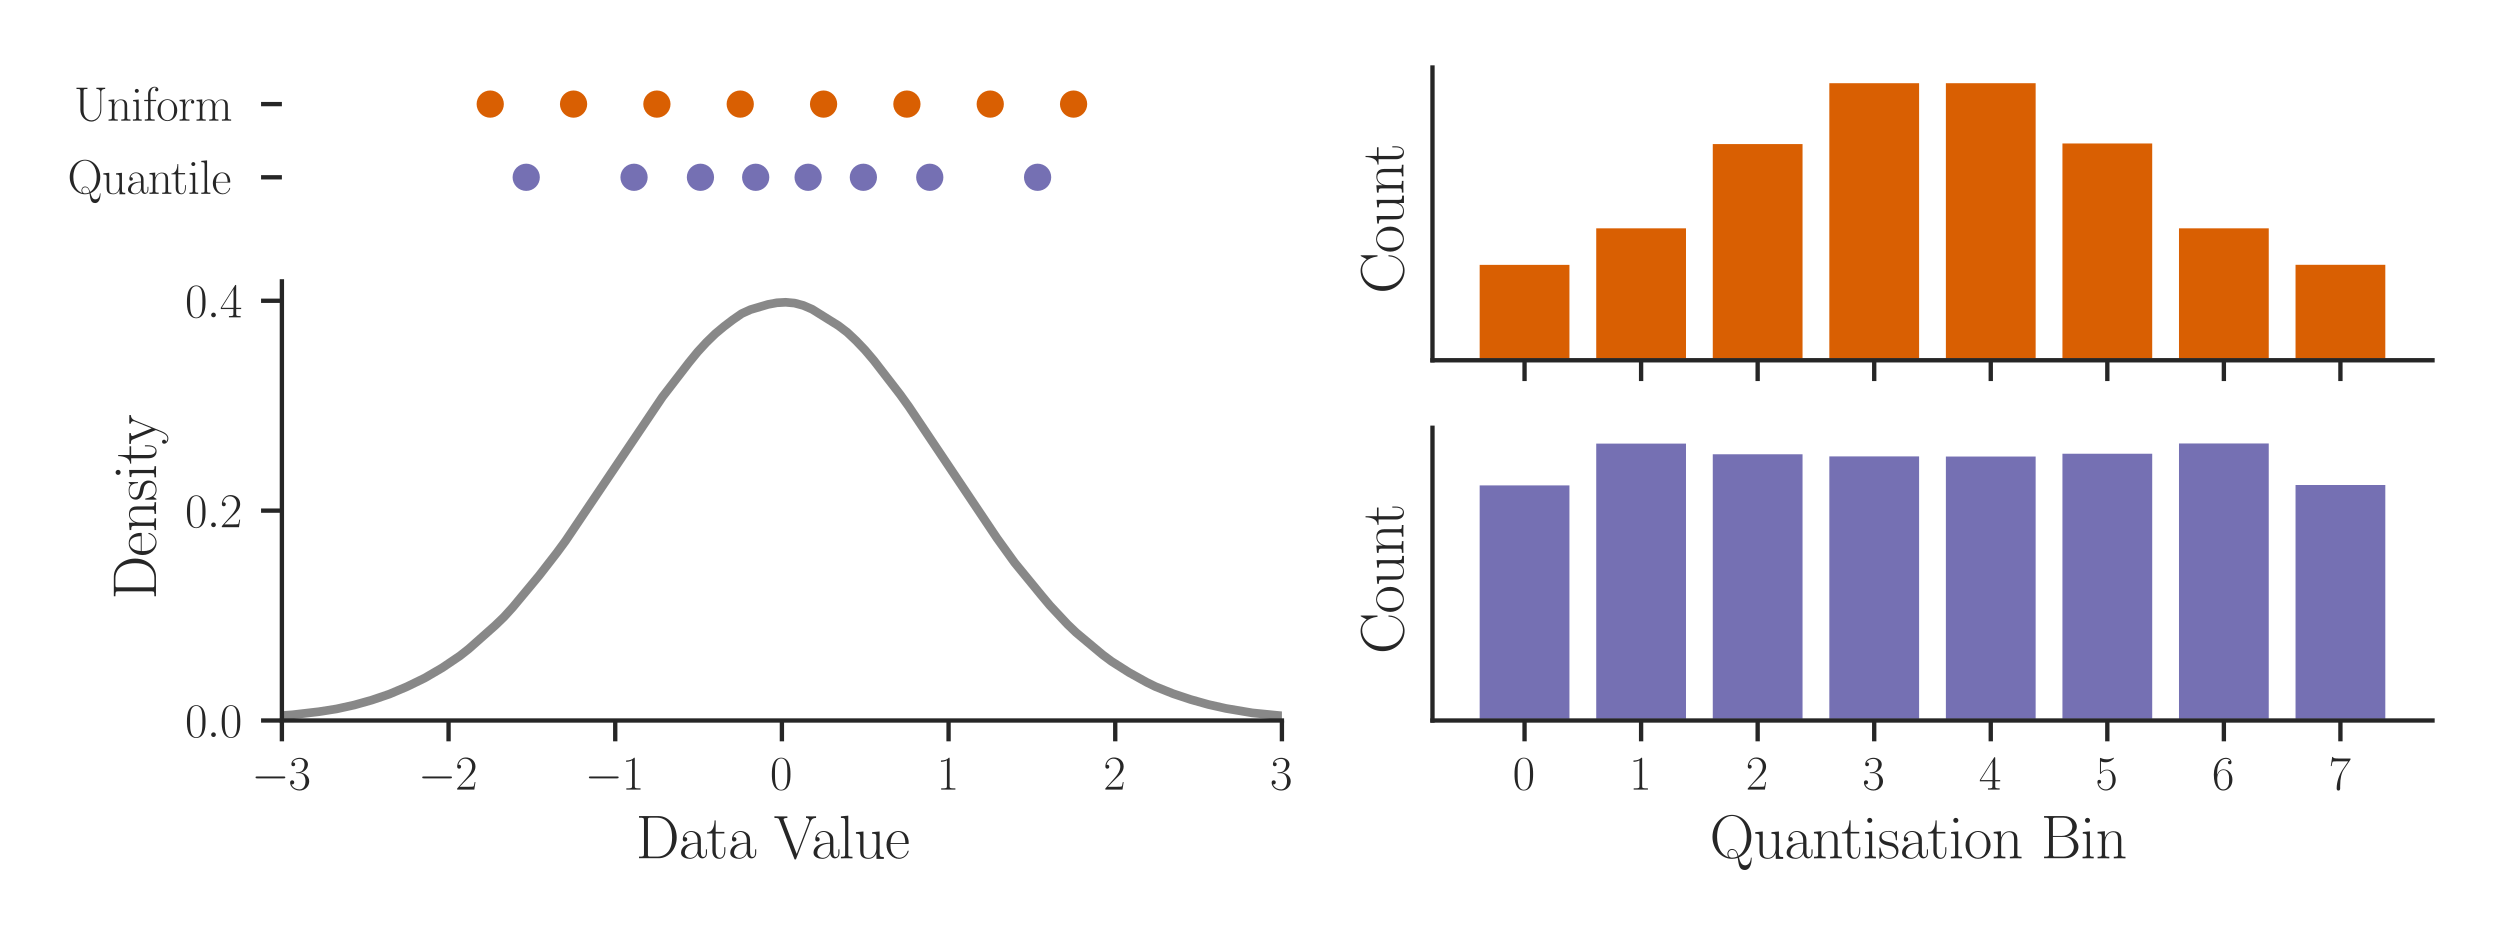 <?xml version="1.0" encoding="utf-8" standalone="no"?>
<!DOCTYPE svg PUBLIC "-//W3C//DTD SVG 1.1//EN"
  "http://www.w3.org/Graphics/SVG/1.1/DTD/svg11.dtd">
<svg xmlns:xlink="http://www.w3.org/1999/xlink" width="576pt" height="216pt" viewBox="0 0 576 216" xmlns="http://www.w3.org/2000/svg" version="1.1">
 <defs>
  <style type="text/css">*{stroke-linejoin: round; stroke-linecap: butt}</style>
 </defs>
 <g id="figure_1">
  <g id="patch_1">
   <path d="M 0 216 
L 576 216 
L 576 0 
L 0 0 
z
" style="fill: #ffffff"/>
  </g>
  <g id="axes_1">
   <g id="patch_2">
    <path d="M 64.948 49.278 
L 295.353 49.278 
L 295.353 15.552 
L 64.948 15.552 
z
" style="fill: #ffffff"/>
   </g>
   <g id="matplotlib.axis_1">
    <g id="ytick_1">
     <g id="line2d_1">
      <defs>
       <path id="m078bf299d9" d="M 0 0 
L -4.8 0 
" style="stroke: #262626"/>
      </defs>
      <g>
       <use xlink:href="#m078bf299d9" x="64.948" y="40.847" style="fill: #262626; stroke: #262626"/>
      </g>
     </g>
     <g id="text_1">
      <!-- Quantile -->
      <g style="fill: #262626" transform="translate(15.552 44.652) scale(0.11 -0.11)">
       <defs>
        <path id="CMR17-51" d="M 3027 83 
C 3789 408 4307 1236 4307 2193 
C 4307 3499 3366 4480 2304 4480 
C 1216 4480 294 3488 294 2199 
C 294 928 1216 -64 2304 -64 
C 2451 -64 2656 -45 2899 38 
C 3008 -747 3078 -1216 3629 -1216 
C 4307 -1216 4339 -213 4339 -33 
C 4339 32 4339 76 4294 76 
C 4262 76 4256 31 4256 18 
C 4211 -603 3866 -732 3661 -732 
C 3283 -732 3149 -394 3027 83 
z
M 1958 100 
C 1293 310 768 1017 768 2199 
C 768 3711 1606 4365 2298 4365 
C 3014 4365 3834 3686 3834 2198 
C 3834 1124 3405 527 2976 254 
C 2880 579 2726 960 2310 960 
C 2003 960 1830 692 1830 450 
C 1830 304 1888 183 1958 100 
z
M 2874 192 
C 2618 57 2413 57 2304 57 
C 2016 57 1933 315 1933 454 
C 1933 650 2067 858 2310 858 
C 2720 858 2822 493 2874 192 
z
" transform="scale(0.016)"/>
        <path id="CMR17-75" d="M 1882 2693 
L 1882 2528 
C 2259 2528 2317 2489 2317 2186 
L 2317 1032 
C 2317 500 2029 38 1555 38 
C 1030 38 986 348 986 678 
L 986 2763 
L 211 2693 
L 211 2528 
C 467 2528 640 2528 646 2274 
L 646 1058 
C 646 633 646 361 813 183 
C 896 101 1056 -64 1517 -64 
C 2061 -64 2272 377 2323 506 
L 2330 506 
L 2330 -63 
L 3091 -63 
L 3091 128 
C 2714 128 2656 166 2656 473 
L 2656 2763 
L 1882 2693 
z
" transform="scale(0.016)"/>
        <path id="CMR17-61" d="M 2304 1653 
C 2304 2072 2304 2294 2035 2543 
C 1798 2752 1523 2816 1306 2816 
C 800 2816 435 2407 435 1971 
C 435 1728 627 1728 666 1728 
C 749 1728 896 1778 896 1954 
C 896 2112 774 2181 666 2181 
C 640 2181 608 2174 589 2168 
C 723 2592 1069 2714 1293 2714 
C 1613 2714 1965 2429 1965 1885 
L 1965 1600 
C 1587 1600 1133 1549 774 1357 
C 371 1133 256 813 256 570 
C 256 77 832 -64 1171 -64 
C 1523 -64 1850 139 1990 511 
C 2003 233 2182 -18 2464 -18 
C 2598 -18 2938 70 2938 567 
L 2938 920 
L 2822 920 
L 2822 562 
C 2822 178 2650 128 2566 128 
C 2304 128 2304 458 2304 738 
L 2304 1653 
z
M 1965 870 
C 1965 317 1568 38 1216 38 
C 896 38 646 275 646 570 
C 646 761 730 1100 1101 1305 
C 1408 1478 1760 1504 1965 1504 
L 1965 870 
z
" transform="scale(0.016)"/>
        <path id="CMR17-6e" d="M 2656 1933 
C 2656 2259 2592 2790 1837 2790 
C 1331 2790 1069 2400 973 2144 
L 966 2144 
L 966 2790 
L 211 2720 
L 211 2554 
C 589 2554 646 2515 646 2208 
L 646 428 
C 646 184 621 153 211 153 
L 211 -13 
C 365 0 646 0 813 0 
C 979 0 1267 0 1421 -13 
L 1421 153 
C 1011 153 986 178 986 428 
L 986 1658 
C 986 2247 1344 2688 1792 2688 
C 2266 2688 2317 2266 2317 1958 
L 2317 428 
C 2317 184 2291 153 1882 153 
L 1882 -13 
C 2035 0 2317 0 2483 0 
C 2650 0 2938 0 3091 -13 
L 3091 153 
C 2682 153 2656 178 2656 428 
L 2656 1933 
z
" transform="scale(0.016)"/>
        <path id="CMR17-74" d="M 966 2560 
L 1862 2560 
L 1862 2725 
L 966 2725 
L 966 3904 
L 851 3904 
C 838 3245 614 2668 70 2668 
L 70 2560 
L 627 2560 
L 627 771 
C 627 650 627 -64 1370 -64 
C 1747 -64 1965 306 1965 777 
L 1965 1140 
L 1850 1140 
L 1850 783 
C 1850 344 1677 51 1408 51 
C 1222 51 966 178 966 758 
L 966 2560 
z
" transform="scale(0.016)"/>
        <path id="CMR17-69" d="M 992 3909 
C 992 4049 877 4170 730 4170 
C 589 4170 467 4056 467 3909 
C 467 3769 582 3648 730 3648 
C 870 3648 992 3763 992 3909 
z
M 243 2706 
L 243 2541 
C 602 2541 653 2502 653 2197 
L 653 427 
C 653 184 627 153 218 153 
L 218 -13 
C 371 0 646 0 806 0 
C 960 0 1222 0 1370 -13 
L 1370 153 
C 992 153 979 191 979 420 
L 979 2776 
L 243 2706 
z
" transform="scale(0.016)"/>
        <path id="CMR17-6c" d="M 979 4396 
L 218 4326 
L 218 4160 
C 595 4160 653 4122 653 3817 
L 653 426 
C 653 184 627 153 218 153 
L 218 -13 
C 371 0 653 0 813 0 
C 979 0 1261 0 1414 -13 
L 1414 153 
C 1005 153 979 178 979 426 
L 979 4396 
z
" transform="scale(0.016)"/>
        <path id="CMR17-65" d="M 2438 1472 
C 2464 1498 2464 1511 2464 1576 
C 2464 2238 2118 2816 1389 2816 
C 710 2816 173 2169 173 1383 
C 173 551 781 -64 1459 -64 
C 2176 -64 2458 607 2458 740 
C 2458 784 2419 784 2406 784 
C 2362 784 2355 771 2330 696 
C 2189 265 1837 51 1504 51 
C 1229 51 954 203 781 480 
C 582 803 582 1176 582 1472 
L 2438 1472 
z
M 589 1568 
C 634 2505 1126 2714 1382 2714 
C 1818 2714 2112 2297 2118 1568 
L 589 1568 
z
" transform="scale(0.016)"/>
       </defs>
       <use xlink:href="#CMR17-51" transform="scale(0.996)"/>
       <use xlink:href="#CMR17-75" transform="translate(71.715 0) scale(0.996)"/>
       <use xlink:href="#CMR17-61" transform="translate(122.61 0) scale(0.996)"/>
       <use xlink:href="#CMR17-6e" transform="translate(168.301 0) scale(0.996)"/>
       <use xlink:href="#CMR17-74" transform="translate(216.594 0) scale(0.996)"/>
       <use xlink:href="#CMR17-69" transform="translate(251.874 0) scale(0.996)"/>
       <use xlink:href="#CMR17-6c" transform="translate(276.745 0) scale(0.996)"/>
       <use xlink:href="#CMR17-65" transform="translate(301.616 0) scale(0.996)"/>
      </g>
     </g>
    </g>
    <g id="ytick_2">
     <g id="line2d_2">
      <g>
       <use xlink:href="#m078bf299d9" x="64.948" y="23.984" style="fill: #262626; stroke: #262626"/>
      </g>
     </g>
     <g id="text_2">
      <!-- Uniform -->
      <g style="fill: #262626" transform="translate(17.044 27.789) scale(0.11 -0.11)">
       <defs>
        <path id="CMR17-55" d="M 3456 1433 
C 3456 579 2899 38 2291 38 
C 1965 38 1670 210 1491 477 
C 1286 783 1261 1178 1261 1401 
L 1261 3874 
C 1261 4160 1331 4160 1773 4160 
L 1773 4320 
C 1587 4320 1248 4320 1050 4320 
C 851 4320 512 4320 326 4320 
L 326 4160 
C 768 4160 838 4160 838 3874 
L 838 1433 
C 838 516 1536 -128 2278 -128 
C 3110 -128 3590 719 3590 1344 
L 3590 3766 
C 3590 4122 3917 4160 4102 4160 
L 4102 4326 
C 3955 4320 3686 4320 3526 4320 
C 3366 4320 3091 4320 2944 4326 
L 2944 4160 
C 3456 4160 3456 3861 3456 3702 
L 3456 1433 
z
" transform="scale(0.016)"/>
        <path id="CMR17-66" d="M 979 2560 
L 1709 2560 
L 1709 2725 
L 966 2725 
L 966 3494 
C 966 4022 1235 4352 1510 4352 
C 1594 4352 1690 4327 1754 4282 
C 1702 4269 1568 4225 1568 4067 
C 1568 3901 1696 3850 1786 3850 
C 1875 3850 2003 3901 2003 4067 
C 2003 4308 1773 4454 1517 4454 
C 1152 4454 653 4156 653 3481 
L 653 2725 
L 141 2725 
L 141 2560 
L 653 2560 
L 653 427 
C 653 184 627 153 218 153 
L 218 -13 
C 371 0 666 0 832 0 
C 1018 0 1344 0 1517 -13 
L 1517 153 
C 1056 153 979 153 979 439 
L 979 2560 
z
" transform="scale(0.016)"/>
        <path id="CMR17-6f" d="M 2758 1356 
C 2758 2176 2163 2816 1466 2816 
C 768 2816 173 2176 173 1356 
C 173 551 768 -64 1466 -64 
C 2163 -64 2758 551 2758 1356 
z
M 1466 51 
C 1165 51 909 230 762 480 
C 602 767 582 1126 582 1408 
C 582 1677 595 2010 762 2298 
C 890 2509 1139 2714 1466 2714 
C 1754 2714 1997 2554 2150 2330 
C 2349 2029 2349 1607 2349 1408 
C 2349 1158 2336 775 2163 467 
C 1984 173 1709 51 1466 51 
z
" transform="scale(0.016)"/>
        <path id="CMR17-72" d="M 960 1497 
C 960 2112 1222 2688 1702 2688 
C 1747 2688 1792 2682 1837 2662 
C 1837 2662 1696 2617 1696 2452 
C 1696 2298 1818 2234 1914 2234 
C 1990 2234 2131 2279 2131 2458 
C 2131 2663 1926 2790 1709 2790 
C 1222 2790 1011 2317 947 2093 
L 941 2093 
L 941 2790 
L 198 2720 
L 198 2554 
C 576 2554 634 2515 634 2208 
L 634 428 
C 634 184 608 153 198 153 
L 198 -13 
C 352 0 646 0 813 0 
C 998 0 1325 0 1498 -13 
L 1498 153 
C 1037 153 960 153 960 440 
L 960 1497 
z
" transform="scale(0.016)"/>
        <path id="CMR17-6d" d="M 4326 1933 
C 4326 2252 4269 2790 3507 2790 
C 3072 2790 2771 2496 2656 2151 
L 2650 2151 
C 2573 2676 2195 2790 1837 2790 
C 1331 2790 1069 2400 973 2144 
L 966 2144 
L 966 2790 
L 211 2720 
L 211 2554 
C 589 2554 646 2515 646 2208 
L 646 428 
C 646 184 621 153 211 153 
L 211 -13 
C 365 0 646 0 813 0 
C 979 0 1267 0 1421 -13 
L 1421 153 
C 1011 153 986 178 986 428 
L 986 1658 
C 986 2247 1344 2688 1792 2688 
C 2266 2688 2317 2266 2317 1958 
L 2317 428 
C 2317 184 2291 153 1882 153 
L 1882 -13 
C 2035 0 2317 0 2483 0 
C 2650 0 2938 0 3091 -13 
L 3091 153 
C 2682 153 2656 178 2656 428 
L 2656 1658 
C 2656 2247 3014 2688 3462 2688 
C 3936 2688 3987 2266 3987 1958 
L 3987 428 
C 3987 184 3962 153 3552 153 
L 3552 -13 
C 3706 0 3987 0 4154 0 
C 4320 0 4608 0 4762 -13 
L 4762 153 
C 4352 153 4326 178 4326 428 
L 4326 1933 
z
" transform="scale(0.016)"/>
       </defs>
       <use xlink:href="#CMR17-55" transform="scale(0.996)"/>
       <use xlink:href="#CMR17-6e" transform="translate(69.072 0) scale(0.996)"/>
       <use xlink:href="#CMR17-69" transform="translate(119.968 0) scale(0.996)"/>
       <use xlink:href="#CMR17-66" transform="translate(144.839 0) scale(0.996)"/>
       <use xlink:href="#CMR17-6f" transform="translate(172.312 0) scale(0.996)"/>
       <use xlink:href="#CMR17-72" transform="translate(218.003 0) scale(0.996)"/>
       <use xlink:href="#CMR17-6d" transform="translate(253.284 0) scale(0.996)"/>
      </g>
     </g>
    </g>
   </g>
   <g id="PathCollection_1">
    <defs>
     <path id="m802df1e9f7" d="M 0 2.739 
C 0.726 2.739 1.423 2.45 1.936 1.936 
C 2.45 1.423 2.739 0.726 2.739 0 
C 2.739 -0.726 2.45 -1.423 1.936 -1.936 
C 1.423 -2.45 0.726 -2.739 0 -2.739 
C -0.726 -2.739 -1.423 -2.45 -1.936 -1.936 
C -2.45 -1.423 -2.739 -0.726 -2.739 0 
C -2.739 0.726 -2.45 1.423 -1.936 1.936 
C -1.423 2.45 -0.726 2.739 0 2.739 
z
" style="stroke: #d95f02; stroke-width: 0.8"/>
    </defs>
    <g clip-path="url(#p28fc5de061)">
     <use xlink:href="#m802df1e9f7" x="112.949" y="23.984" style="fill: #d95f02; stroke: #d95f02; stroke-width: 0.8"/>
     <use xlink:href="#m802df1e9f7" x="132.149" y="23.984" style="fill: #d95f02; stroke: #d95f02; stroke-width: 0.8"/>
     <use xlink:href="#m802df1e9f7" x="151.35" y="23.984" style="fill: #d95f02; stroke: #d95f02; stroke-width: 0.8"/>
     <use xlink:href="#m802df1e9f7" x="170.55" y="23.984" style="fill: #d95f02; stroke: #d95f02; stroke-width: 0.8"/>
     <use xlink:href="#m802df1e9f7" x="189.751" y="23.984" style="fill: #d95f02; stroke: #d95f02; stroke-width: 0.8"/>
     <use xlink:href="#m802df1e9f7" x="208.951" y="23.984" style="fill: #d95f02; stroke: #d95f02; stroke-width: 0.8"/>
     <use xlink:href="#m802df1e9f7" x="228.152" y="23.984" style="fill: #d95f02; stroke: #d95f02; stroke-width: 0.8"/>
     <use xlink:href="#m802df1e9f7" x="247.352" y="23.984" style="fill: #d95f02; stroke: #d95f02; stroke-width: 0.8"/>
    </g>
   </g>
   <g id="PathCollection_2">
    <defs>
     <path id="mf47e5f2aea" d="M 0 2.739 
C 0.726 2.739 1.423 2.45 1.936 1.936 
C 2.45 1.423 2.739 0.726 2.739 0 
C 2.739 -0.726 2.45 -1.423 1.936 -1.936 
C 1.423 -2.45 0.726 -2.739 0 -2.739 
C -0.726 -2.739 -1.423 -2.45 -1.936 -1.936 
C -2.45 -1.423 -2.739 -0.726 -2.739 0 
C -2.739 0.726 -2.45 1.423 -1.936 1.936 
C -1.423 2.45 -0.726 2.739 0 2.739 
z
" style="stroke: #7570b3; stroke-width: 0.8"/>
    </defs>
    <g clip-path="url(#p28fc5de061)">
     <use xlink:href="#mf47e5f2aea" x="121.239" y="40.847" style="fill: #7570b3; stroke: #7570b3; stroke-width: 0.8"/>
     <use xlink:href="#mf47e5f2aea" x="146.083" y="40.847" style="fill: #7570b3; stroke: #7570b3; stroke-width: 0.8"/>
     <use xlink:href="#mf47e5f2aea" x="161.381" y="40.847" style="fill: #7570b3; stroke: #7570b3; stroke-width: 0.8"/>
     <use xlink:href="#mf47e5f2aea" x="174.11" y="40.847" style="fill: #7570b3; stroke: #7570b3; stroke-width: 0.8"/>
     <use xlink:href="#mf47e5f2aea" x="186.191" y="40.847" style="fill: #7570b3; stroke: #7570b3; stroke-width: 0.8"/>
     <use xlink:href="#mf47e5f2aea" x="198.92" y="40.847" style="fill: #7570b3; stroke: #7570b3; stroke-width: 0.8"/>
     <use xlink:href="#mf47e5f2aea" x="214.218" y="40.847" style="fill: #7570b3; stroke: #7570b3; stroke-width: 0.8"/>
     <use xlink:href="#mf47e5f2aea" x="239.062" y="40.847" style="fill: #7570b3; stroke: #7570b3; stroke-width: 0.8"/>
    </g>
   </g>
  </g>
  <g id="axes_2">
   <g id="patch_3">
    <path d="M 64.948 166.009 
L 295.353 166.009 
L 295.353 64.83 
L 64.948 64.83 
z
" style="fill: #ffffff"/>
   </g>
   <g id="matplotlib.axis_2">
    <g id="xtick_1">
     <g id="line2d_3">
      <defs>
       <path id="ma5e5b05d69" d="M 0 0 
L 0 4.8 
" style="stroke: #262626"/>
      </defs>
      <g>
       <use xlink:href="#ma5e5b05d69" x="64.948" y="166.009" style="fill: #262626; stroke: #262626"/>
      </g>
     </g>
     <g id="text_3">
      <!-- $\mathdefault{−3}$ -->
      <g style="fill: #262626" transform="translate(57.946 181.919) scale(0.11 -0.11)">
       <defs>
        <path id="CMSY10-0" d="M 4218 1472 
C 4326 1472 4442 1472 4442 1600 
C 4442 1728 4326 1728 4218 1728 
L 755 1728 
C 646 1728 531 1728 531 1600 
C 531 1472 646 1472 755 1472 
L 4218 1472 
z
" transform="scale(0.016)"/>
        <path id="CMR17-33" d="M 1414 2157 
C 1984 2157 2234 1662 2234 1090 
C 2234 320 1824 25 1453 25 
C 1114 25 563 194 390 693 
C 422 680 454 680 486 680 
C 640 680 755 782 755 948 
C 755 1133 614 1216 486 1216 
C 378 1216 211 1165 211 926 
C 211 335 787 -128 1466 -128 
C 2176 -128 2720 430 2720 1085 
C 2720 1707 2208 2157 1600 2227 
C 2086 2328 2554 2756 2554 3329 
C 2554 3820 2048 4179 1472 4179 
C 890 4179 378 3829 378 3329 
C 378 3110 544 3072 627 3072 
C 762 3072 877 3155 877 3321 
C 877 3486 762 3569 627 3569 
C 602 3569 570 3569 544 3557 
C 730 3959 1235 4032 1459 4032 
C 1683 4032 2106 3925 2106 3320 
C 2106 3143 2080 2828 1862 2550 
C 1670 2304 1453 2304 1242 2284 
C 1210 2284 1062 2269 1037 2269 
C 992 2263 966 2257 966 2208 
C 966 2163 973 2157 1101 2157 
L 1414 2157 
z
" transform="scale(0.016)"/>
       </defs>
       <use xlink:href="#CMSY10-0" transform="scale(0.996)"/>
       <use xlink:href="#CMR17-33" transform="translate(77.487 0) scale(0.996)"/>
      </g>
     </g>
    </g>
    <g id="xtick_2">
     <g id="line2d_4">
      <g>
       <use xlink:href="#ma5e5b05d69" x="103.349" y="166.009" style="fill: #262626; stroke: #262626"/>
      </g>
     </g>
     <g id="text_4">
      <!-- $\mathdefault{−2}$ -->
      <g style="fill: #262626" transform="translate(96.347 181.919) scale(0.11 -0.11)">
       <defs>
        <path id="CMR17-32" d="M 2669 989 
L 2554 989 
C 2490 536 2438 459 2413 420 
C 2381 369 1920 369 1830 369 
L 602 369 
C 832 619 1280 1072 1824 1597 
C 2214 1967 2669 2402 2669 3035 
C 2669 3790 2067 4224 1395 4224 
C 691 4224 262 3604 262 3030 
C 262 2780 448 2748 525 2748 
C 589 2748 781 2787 781 3010 
C 781 3207 614 3264 525 3264 
C 486 3264 448 3258 422 3245 
C 544 3790 915 4058 1306 4058 
C 1862 4058 2227 3617 2227 3035 
C 2227 2479 1901 2000 1536 1584 
L 262 146 
L 262 0 
L 2515 0 
L 2669 989 
z
" transform="scale(0.016)"/>
       </defs>
       <use xlink:href="#CMSY10-0" transform="scale(0.996)"/>
       <use xlink:href="#CMR17-32" transform="translate(77.487 0) scale(0.996)"/>
      </g>
     </g>
    </g>
    <g id="xtick_3">
     <g id="line2d_5">
      <g>
       <use xlink:href="#ma5e5b05d69" x="141.75" y="166.009" style="fill: #262626; stroke: #262626"/>
      </g>
     </g>
     <g id="text_5">
      <!-- $\mathdefault{−1}$ -->
      <g style="fill: #262626" transform="translate(134.748 181.919) scale(0.11 -0.11)">
       <defs>
        <path id="CMR17-31" d="M 1702 4058 
C 1702 4192 1696 4192 1606 4192 
C 1357 3916 979 3827 621 3827 
C 602 3827 570 3827 563 3808 
C 557 3795 557 3782 557 3648 
C 755 3648 1088 3686 1344 3839 
L 1344 461 
C 1344 236 1331 160 781 160 
L 589 160 
L 589 0 
C 896 0 1216 0 1523 0 
C 1830 0 2150 0 2458 0 
L 2458 160 
L 2266 160 
C 1715 160 1702 230 1702 458 
L 1702 4058 
z
" transform="scale(0.016)"/>
       </defs>
       <use xlink:href="#CMSY10-0" transform="scale(0.996)"/>
       <use xlink:href="#CMR17-31" transform="translate(77.487 0) scale(0.996)"/>
      </g>
     </g>
    </g>
    <g id="xtick_4">
     <g id="line2d_6">
      <g>
       <use xlink:href="#ma5e5b05d69" x="180.151" y="166.009" style="fill: #262626; stroke: #262626"/>
      </g>
     </g>
     <g id="text_6">
      <!-- $\mathdefault{0}$ -->
      <g style="fill: #262626" transform="translate(177.411 181.919) scale(0.11 -0.11)">
       <defs>
        <path id="CMR17-30" d="M 2688 2025 
C 2688 2416 2682 3080 2413 3591 
C 2176 4039 1798 4198 1466 4198 
C 1158 4198 768 4058 525 3597 
C 269 3118 243 2524 243 2025 
C 243 1661 250 1106 448 619 
C 723 -39 1216 -128 1466 -128 
C 1760 -128 2208 -7 2470 600 
C 2662 1042 2688 1559 2688 2025 
z
M 1466 -26 
C 1056 -26 813 325 723 812 
C 653 1188 653 1738 653 2096 
C 653 2588 653 2997 736 3387 
C 858 3929 1216 4096 1466 4096 
C 1728 4096 2067 3923 2189 3400 
C 2272 3036 2278 2607 2278 2096 
C 2278 1680 2278 1169 2202 792 
C 2067 95 1690 -26 1466 -26 
z
" transform="scale(0.016)"/>
       </defs>
       <use xlink:href="#CMR17-30" transform="scale(0.996)"/>
      </g>
     </g>
    </g>
    <g id="xtick_5">
     <g id="line2d_7">
      <g>
       <use xlink:href="#ma5e5b05d69" x="218.551" y="166.009" style="fill: #262626; stroke: #262626"/>
      </g>
     </g>
     <g id="text_7">
      <!-- $\mathdefault{1}$ -->
      <g style="fill: #262626" transform="translate(215.812 181.919) scale(0.11 -0.11)">
       <use xlink:href="#CMR17-31" transform="scale(0.996)"/>
      </g>
     </g>
    </g>
    <g id="xtick_6">
     <g id="line2d_8">
      <g>
       <use xlink:href="#ma5e5b05d69" x="256.952" y="166.009" style="fill: #262626; stroke: #262626"/>
      </g>
     </g>
     <g id="text_8">
      <!-- $\mathdefault{2}$ -->
      <g style="fill: #262626" transform="translate(254.213 181.919) scale(0.11 -0.11)">
       <use xlink:href="#CMR17-32" transform="scale(0.996)"/>
      </g>
     </g>
    </g>
    <g id="xtick_7">
     <g id="line2d_9">
      <g>
       <use xlink:href="#ma5e5b05d69" x="295.353" y="166.009" style="fill: #262626; stroke: #262626"/>
      </g>
     </g>
     <g id="text_9">
      <!-- $\mathdefault{3}$ -->
      <g style="fill: #262626" transform="translate(292.613 181.919) scale(0.11 -0.11)">
       <use xlink:href="#CMR17-33" transform="scale(0.996)"/>
      </g>
     </g>
    </g>
    <g id="text_10">
     <!-- Data Value -->
     <g style="fill: #262626" transform="translate(146.486 197.736) scale(0.14 -0.14)">
      <defs>
       <path id="CMR17-44" d="M 333 4352 
L 333 4186 
C 774 4186 845 4186 845 3900 
L 845 452 
C 845 166 774 166 333 166 
L 333 0 
L 2368 0 
C 3398 0 4224 943 4224 2141 
C 4224 3346 3411 4352 2368 4352 
L 333 4352 
z
M 1523 166 
C 1267 166 1254 197 1254 414 
L 1254 3938 
C 1254 4155 1267 4186 1523 4186 
L 2240 4186 
C 2771 4186 3750 3874 3750 2141 
C 3750 1242 3488 879 3366 707 
C 3213 510 2848 166 2240 166 
L 1523 166 
z
" transform="scale(0.016)"/>
       <path id="CMR17-56" d="M 3776 3745 
C 3834 3886 3936 4160 4365 4160 
L 4365 4332 
C 4218 4319 4051 4319 3891 4319 
C 3738 4319 3475 4319 3328 4332 
L 3328 4160 
C 3648 4160 3661 3936 3661 3898 
C 3661 3827 3642 3783 3622 3732 
L 2362 446 
L 1043 3886 
C 1024 3931 1011 3963 1011 3994 
C 1011 4160 1267 4160 1402 4160 
L 1402 4319 
C 1197 4319 896 4319 685 4319 
C 518 4319 218 4319 64 4332 
L 64 4160 
C 435 4160 506 4135 582 3931 
L 2106 -26 
C 2138 -115 2144 -128 2214 -128 
C 2285 -128 2291 -115 2323 -26 
L 3776 3745 
z
" transform="scale(0.016)"/>
      </defs>
      <use xlink:href="#CMR17-44" transform="scale(0.996)"/>
      <use xlink:href="#CMR17-61" transform="translate(70.394 0) scale(0.996)"/>
      <use xlink:href="#CMR17-74" transform="translate(116.084 0) scale(0.996)"/>
      <use xlink:href="#CMR17-61" transform="translate(151.365 0) scale(0.996)"/>
      <use xlink:href="#CMR17-56" transform="translate(227.131 0) scale(0.996)"/>
      <use xlink:href="#CMR17-61" transform="translate(288.396 0) scale(0.996)"/>
      <use xlink:href="#CMR17-6c" transform="translate(334.087 0) scale(0.996)"/>
      <use xlink:href="#CMR17-75" transform="translate(358.958 0) scale(0.996)"/>
      <use xlink:href="#CMR17-65" transform="translate(409.853 0) scale(0.996)"/>
     </g>
    </g>
   </g>
   <g id="matplotlib.axis_3">
    <g id="ytick_3">
     <g id="line2d_10">
      <g>
       <use xlink:href="#m078bf299d9" x="64.948" y="166.009" style="fill: #262626; stroke: #262626"/>
      </g>
     </g>
     <g id="text_11">
      <!-- $\mathdefault{0.0}$ -->
      <g style="fill: #262626" transform="translate(42.645 169.814) scale(0.11 -0.11)">
       <defs>
        <path id="CMMI12-3a" d="M 1178 307 
C 1178 492 1024 619 870 619 
C 685 619 557 466 557 313 
C 557 128 710 0 864 0 
C 1050 0 1178 153 1178 307 
z
" transform="scale(0.016)"/>
       </defs>
       <use xlink:href="#CMR17-30" transform="scale(0.996)"/>
       <use xlink:href="#CMMI12-3a" transform="translate(45.69 0) scale(0.996)"/>
       <use xlink:href="#CMR17-30" transform="translate(72.788 0) scale(0.996)"/>
      </g>
     </g>
    </g>
    <g id="ytick_4">
     <g id="line2d_11">
      <g>
       <use xlink:href="#m078bf299d9" x="64.948" y="117.656" style="fill: #262626; stroke: #262626"/>
      </g>
     </g>
     <g id="text_12">
      <!-- $\mathdefault{0.2}$ -->
      <g style="fill: #262626" transform="translate(42.645 121.461) scale(0.11 -0.11)">
       <use xlink:href="#CMR17-30" transform="scale(0.996)"/>
       <use xlink:href="#CMMI12-3a" transform="translate(45.69 0) scale(0.996)"/>
       <use xlink:href="#CMR17-32" transform="translate(72.788 0) scale(0.996)"/>
      </g>
     </g>
    </g>
    <g id="ytick_5">
     <g id="line2d_12">
      <g>
       <use xlink:href="#m078bf299d9" x="64.948" y="69.303" style="fill: #262626; stroke: #262626"/>
      </g>
     </g>
     <g id="text_13">
      <!-- $\mathdefault{0.4}$ -->
      <g style="fill: #262626" transform="translate(42.645 73.109) scale(0.11 -0.11)">
       <defs>
        <path id="CMR17-34" d="M 2150 4122 
C 2150 4256 2144 4256 2029 4256 
L 128 1254 
L 128 1088 
L 1779 1088 
L 1779 457 
C 1779 224 1766 160 1318 160 
L 1197 160 
L 1197 0 
C 1402 0 1747 0 1965 0 
C 2182 0 2528 0 2733 0 
L 2733 160 
L 2611 160 
C 2163 160 2150 224 2150 457 
L 2150 1088 
L 2803 1088 
L 2803 1254 
L 2150 1254 
L 2150 4122 
z
M 1798 3703 
L 1798 1254 
L 256 1254 
L 1798 3703 
z
" transform="scale(0.016)"/>
       </defs>
       <use xlink:href="#CMR17-30" transform="scale(0.996)"/>
       <use xlink:href="#CMMI12-3a" transform="translate(45.69 0) scale(0.996)"/>
       <use xlink:href="#CMR17-34" transform="translate(72.788 0) scale(0.996)"/>
      </g>
     </g>
    </g>
    <g id="text_14">
     <!-- Density -->
     <g style="fill: #262626" transform="translate(35.933 138.123) rotate(-90) scale(0.14 -0.14)">
      <defs>
       <path id="CMR17-73" d="M 1978 2697 
C 1978 2813 1971 2819 1933 2819 
C 1907 2819 1901 2813 1824 2717 
C 1805 2691 1747 2626 1728 2601 
C 1523 2819 1235 2819 1126 2819 
C 416 2819 160 2447 160 2076 
C 160 1498 813 1365 998 1325 
C 1402 1243 1542 1217 1677 1101 
C 1760 1025 1901 884 1901 654 
C 1901 384 1747 38 1158 38 
C 602 38 403 460 288 1021 
C 269 1110 269 1117 218 1117 
C 166 1117 160 1110 160 983 
L 160 63 
C 160 -51 166 -58 205 -58 
C 237 -58 243 -51 275 0 
C 314 57 410 211 448 276 
C 576 103 800 -64 1158 -64 
C 1792 -64 2131 283 2131 784 
C 2131 1112 1958 1285 1875 1362 
C 1683 1561 1459 1606 1190 1657 
C 838 1735 390 1825 390 2217 
C 390 2383 480 2737 1126 2737 
C 1811 2737 1850 2094 1862 1888 
C 1869 1856 1901 1849 1920 1849 
C 1978 1849 1978 1869 1978 1978 
L 1978 2697 
z
" transform="scale(0.016)"/>
       <path id="CMR17-79" d="M 2496 2197 
C 2656 2586 2944 2586 3034 2586 
L 3034 2752 
C 2912 2752 2752 2752 2630 2752 
C 2496 2752 2285 2752 2157 2758 
L 2157 2592 
C 2400 2573 2406 2394 2406 2343 
C 2406 2280 2394 2248 2362 2171 
L 1664 449 
L 902 2306 
C 870 2382 870 2426 870 2433 
C 870 2573 1018 2586 1171 2586 
L 1171 2758 
C 1018 2752 742 2752 582 2752 
C 410 2752 205 2752 64 2758 
L 64 2586 
C 410 2586 448 2554 531 2350 
L 1485 15 
C 1197 -738 1030 -1178 627 -1178 
C 557 -1178 397 -1159 282 -1044 
C 429 -1031 493 -942 493 -833 
C 493 -725 416 -629 288 -629 
C 147 -629 77 -725 77 -840 
C 77 -1095 339 -1280 627 -1280 
C 998 -1280 1229 -922 1357 -604 
L 2496 2197 
z
" transform="scale(0.016)"/>
      </defs>
      <use xlink:href="#CMR17-44" transform="scale(0.996)"/>
      <use xlink:href="#CMR17-65" transform="translate(70.394 0) scale(0.996)"/>
      <use xlink:href="#CMR17-6e" transform="translate(110.879 0) scale(0.996)"/>
      <use xlink:href="#CMR17-73" transform="translate(161.775 0) scale(0.996)"/>
      <use xlink:href="#CMR17-69" transform="translate(197.576 0) scale(0.996)"/>
      <use xlink:href="#CMR17-74" transform="translate(222.447 0) scale(0.996)"/>
      <use xlink:href="#CMR17-79" transform="translate(255.125 0) scale(0.996)"/>
     </g>
    </g>
   </g>
   <g id="line2d_13">
    <path d="M -1 166.007 
L 39.022 165.895 
L 53.222 165.593 
L 59.308 165.306 
L 67.422 164.683 
L 73.508 163.971 
L 77.565 163.328 
L 81.623 162.435 
L 85.68 161.294 
L 89.737 159.914 
L 93.794 158.192 
L 97.852 156.218 
L 101.909 153.85 
L 105.966 151.108 
L 107.995 149.511 
L 114.081 144.113 
L 116.109 142.159 
L 118.138 139.923 
L 124.224 132.598 
L 128.281 127.373 
L 130.309 124.611 
L 152.624 91.459 
L 158.71 83.562 
L 160.739 81.075 
L 162.767 78.872 
L 164.796 76.899 
L 166.824 75.21 
L 168.853 73.665 
L 170.882 72.261 
L 172.91 71.337 
L 176.968 70.139 
L 178.996 69.76 
L 181.025 69.648 
L 183.053 69.832 
L 185.082 70.371 
L 187.111 71.246 
L 193.196 75.042 
L 195.225 76.592 
L 197.254 78.505 
L 199.282 80.63 
L 201.311 83.019 
L 207.397 90.902 
L 209.425 93.728 
L 229.711 124.006 
L 233.769 129.635 
L 239.855 137.062 
L 241.883 139.49 
L 245.94 143.83 
L 247.969 145.772 
L 254.055 150.857 
L 256.083 152.37 
L 260.141 154.949 
L 264.198 157.202 
L 266.226 158.198 
L 270.284 159.827 
L 274.341 161.174 
L 278.398 162.313 
L 282.455 163.225 
L 288.541 164.25 
L 294.627 164.857 
L 298.684 165.199 
L 310.856 165.718 
L 323.028 165.904 
L 343.314 165.995 
L 389.972 166.009 
L 389.972 166.009 
" clip-path="url(#p8aa3575398)" style="fill: none; stroke: #888888; stroke-width: 2; stroke-linecap: round"/>
   </g>
   <g id="patch_4">
    <path d="M 64.948 166.009 
L 64.948 64.83 
" style="fill: none; stroke: #262626; stroke-linejoin: miter; stroke-linecap: square"/>
   </g>
   <g id="patch_5">
    <path d="M 64.948 166.009 
L 295.353 166.009 
" style="fill: none; stroke: #262626; stroke-linejoin: miter; stroke-linecap: square"/>
   </g>
  </g>
  <g id="axes_3">
   <g id="patch_6">
    <path d="M 330.043 83.004 
L 560.448 83.004 
L 560.448 15.552 
L 330.043 15.552 
z
" style="fill: #ffffff"/>
   </g>
   <g id="matplotlib.axis_4">
    <g id="xtick_8">
     <g id="line2d_14">
      <g>
       <use xlink:href="#ma5e5b05d69" x="351.257" y="83.004" style="fill: #262626; stroke: #262626"/>
      </g>
     </g>
    </g>
    <g id="xtick_9">
     <g id="line2d_15">
      <g>
       <use xlink:href="#ma5e5b05d69" x="378.111" y="83.004" style="fill: #262626; stroke: #262626"/>
      </g>
     </g>
    </g>
    <g id="xtick_10">
     <g id="line2d_16">
      <g>
       <use xlink:href="#ma5e5b05d69" x="404.965" y="83.004" style="fill: #262626; stroke: #262626"/>
      </g>
     </g>
    </g>
    <g id="xtick_11">
     <g id="line2d_17">
      <g>
       <use xlink:href="#ma5e5b05d69" x="431.819" y="83.004" style="fill: #262626; stroke: #262626"/>
      </g>
     </g>
    </g>
    <g id="xtick_12">
     <g id="line2d_18">
      <g>
       <use xlink:href="#ma5e5b05d69" x="458.672" y="83.004" style="fill: #262626; stroke: #262626"/>
      </g>
     </g>
    </g>
    <g id="xtick_13">
     <g id="line2d_19">
      <g>
       <use xlink:href="#ma5e5b05d69" x="485.526" y="83.004" style="fill: #262626; stroke: #262626"/>
      </g>
     </g>
    </g>
    <g id="xtick_14">
     <g id="line2d_20">
      <g>
       <use xlink:href="#ma5e5b05d69" x="512.38" y="83.004" style="fill: #262626; stroke: #262626"/>
      </g>
     </g>
    </g>
    <g id="xtick_15">
     <g id="line2d_21">
      <g>
       <use xlink:href="#ma5e5b05d69" x="539.234" y="83.004" style="fill: #262626; stroke: #262626"/>
      </g>
     </g>
    </g>
   </g>
   <g id="matplotlib.axis_5">
    <g id="ytick_6"/>
    <g id="ytick_7"/>
    <g id="text_15">
     <!-- Count -->
     <g style="fill: #262626" transform="translate(323.331 67.677) rotate(-90) scale(0.14 -0.14)">
      <defs>
       <path id="CMR17-43" d="M 3974 4289 
C 3974 4403 3968 4410 3930 4410 
C 3904 4410 3898 4403 3853 4327 
L 3571 3792 
C 3258 4187 2874 4416 2381 4416 
C 1286 4416 294 3456 294 2148 
C 294 826 1286 -128 2387 -128 
C 3366 -128 3974 730 3974 1461 
C 3974 1524 3974 1550 3917 1550 
C 3866 1550 3866 1531 3859 1474 
C 3808 585 3168 38 2477 38 
C 1824 38 781 495 781 2147 
C 781 3805 1843 4250 2464 4250 
C 3187 4250 3712 3628 3834 2745 
C 3846 2668 3846 2655 3904 2655 
C 3974 2655 3974 2668 3974 2783 
L 3974 4289 
z
" transform="scale(0.016)"/>
      </defs>
      <use xlink:href="#CMR17-43" transform="scale(0.996)"/>
      <use xlink:href="#CMR17-6f" transform="translate(66.51 0) scale(0.996)"/>
      <use xlink:href="#CMR17-75" transform="translate(112.2 0) scale(0.996)"/>
      <use xlink:href="#CMR17-6e" transform="translate(163.096 0) scale(0.996)"/>
      <use xlink:href="#CMR17-74" transform="translate(211.389 0) scale(0.996)"/>
     </g>
    </g>
   </g>
   <g id="patch_7">
    <path d="M 340.516 83.004 
L 361.999 83.004 
L 361.999 60.62 
L 340.516 60.62 
z
" clip-path="url(#p31a3398b25)" style="fill: #d95f02; stroke: #ffffff; stroke-width: 0.8; stroke-linejoin: miter"/>
   </g>
   <g id="patch_8">
    <path d="M 367.37 83.004 
L 388.853 83.004 
L 388.853 52.203 
L 367.37 52.203 
z
" clip-path="url(#p31a3398b25)" style="fill: #d95f02; stroke: #ffffff; stroke-width: 0.8; stroke-linejoin: miter"/>
   </g>
   <g id="patch_9">
    <path d="M 394.223 83.004 
L 415.706 83.004 
L 415.706 32.797 
L 394.223 32.797 
z
" clip-path="url(#p31a3398b25)" style="fill: #d95f02; stroke: #ffffff; stroke-width: 0.8; stroke-linejoin: miter"/>
   </g>
   <g id="patch_10">
    <path d="M 421.077 83.004 
L 442.56 83.004 
L 442.56 18.775 
L 421.077 18.775 
z
" clip-path="url(#p31a3398b25)" style="fill: #d95f02; stroke: #ffffff; stroke-width: 0.8; stroke-linejoin: miter"/>
   </g>
   <g id="patch_11">
    <path d="M 447.931 83.004 
L 469.414 83.004 
L 469.414 18.764 
L 447.931 18.764 
z
" clip-path="url(#p31a3398b25)" style="fill: #d95f02; stroke: #ffffff; stroke-width: 0.8; stroke-linejoin: miter"/>
   </g>
   <g id="patch_12">
    <path d="M 474.785 83.004 
L 496.268 83.004 
L 496.268 32.657 
L 474.785 32.657 
z
" clip-path="url(#p31a3398b25)" style="fill: #d95f02; stroke: #ffffff; stroke-width: 0.8; stroke-linejoin: miter"/>
   </g>
   <g id="patch_13">
    <path d="M 501.638 83.004 
L 523.121 83.004 
L 523.121 52.21 
L 501.638 52.21 
z
" clip-path="url(#p31a3398b25)" style="fill: #d95f02; stroke: #ffffff; stroke-width: 0.8; stroke-linejoin: miter"/>
   </g>
   <g id="patch_14">
    <path d="M 528.492 83.004 
L 549.975 83.004 
L 549.975 60.611 
L 528.492 60.611 
z
" clip-path="url(#p31a3398b25)" style="fill: #d95f02; stroke: #ffffff; stroke-width: 0.8; stroke-linejoin: miter"/>
   </g>
   <g id="patch_15">
    <path d="M 330.043 83.004 
L 330.043 15.552 
" style="fill: none; stroke: #262626; stroke-linejoin: miter; stroke-linecap: square"/>
   </g>
   <g id="patch_16">
    <path d="M 330.043 83.004 
L 560.448 83.004 
" style="fill: none; stroke: #262626; stroke-linejoin: miter; stroke-linecap: square"/>
   </g>
  </g>
  <g id="axes_4">
   <g id="patch_17">
    <path d="M 330.043 166.009 
L 560.448 166.009 
L 560.448 98.556 
L 330.043 98.556 
z
" style="fill: #ffffff"/>
   </g>
   <g id="matplotlib.axis_6">
    <g id="xtick_16">
     <g id="line2d_22">
      <g>
       <use xlink:href="#ma5e5b05d69" x="351.257" y="166.009" style="fill: #262626; stroke: #262626"/>
      </g>
     </g>
     <g id="text_16">
      <!-- $\mathdefault{0}$ -->
      <g style="fill: #262626" transform="translate(348.518 181.919) scale(0.11 -0.11)">
       <use xlink:href="#CMR17-30" transform="scale(0.996)"/>
      </g>
     </g>
    </g>
    <g id="xtick_17">
     <g id="line2d_23">
      <g>
       <use xlink:href="#ma5e5b05d69" x="378.111" y="166.009" style="fill: #262626; stroke: #262626"/>
      </g>
     </g>
     <g id="text_17">
      <!-- $\mathdefault{1}$ -->
      <g style="fill: #262626" transform="translate(375.371 181.919) scale(0.11 -0.11)">
       <use xlink:href="#CMR17-31" transform="scale(0.996)"/>
      </g>
     </g>
    </g>
    <g id="xtick_18">
     <g id="line2d_24">
      <g>
       <use xlink:href="#ma5e5b05d69" x="404.965" y="166.009" style="fill: #262626; stroke: #262626"/>
      </g>
     </g>
     <g id="text_18">
      <!-- $\mathdefault{2}$ -->
      <g style="fill: #262626" transform="translate(402.225 181.919) scale(0.11 -0.11)">
       <use xlink:href="#CMR17-32" transform="scale(0.996)"/>
      </g>
     </g>
    </g>
    <g id="xtick_19">
     <g id="line2d_25">
      <g>
       <use xlink:href="#ma5e5b05d69" x="431.819" y="166.009" style="fill: #262626; stroke: #262626"/>
      </g>
     </g>
     <g id="text_19">
      <!-- $\mathdefault{3}$ -->
      <g style="fill: #262626" transform="translate(429.079 181.919) scale(0.11 -0.11)">
       <use xlink:href="#CMR17-33" transform="scale(0.996)"/>
      </g>
     </g>
    </g>
    <g id="xtick_20">
     <g id="line2d_26">
      <g>
       <use xlink:href="#ma5e5b05d69" x="458.672" y="166.009" style="fill: #262626; stroke: #262626"/>
      </g>
     </g>
     <g id="text_20">
      <!-- $\mathdefault{4}$ -->
      <g style="fill: #262626" transform="translate(455.933 181.919) scale(0.11 -0.11)">
       <use xlink:href="#CMR17-34" transform="scale(0.996)"/>
      </g>
     </g>
    </g>
    <g id="xtick_21">
     <g id="line2d_27">
      <g>
       <use xlink:href="#ma5e5b05d69" x="485.526" y="166.009" style="fill: #262626; stroke: #262626"/>
      </g>
     </g>
     <g id="text_21">
      <!-- $\mathdefault{5}$ -->
      <g style="fill: #262626" transform="translate(482.786 181.919) scale(0.11 -0.11)">
       <defs>
        <path id="CMR17-35" d="M 730 3692 
C 794 3666 1056 3584 1325 3584 
C 1920 3584 2246 3911 2432 4100 
C 2432 4157 2432 4192 2394 4192 
C 2387 4192 2374 4192 2323 4163 
C 2099 4058 1837 3973 1517 3973 
C 1325 3973 1037 3999 723 4139 
C 653 4171 640 4171 634 4171 
C 602 4171 595 4164 595 4037 
L 595 2203 
C 595 2089 595 2057 659 2057 
C 691 2057 704 2070 736 2114 
C 941 2401 1222 2522 1542 2522 
C 1766 2522 2246 2382 2246 1289 
C 2246 1085 2246 715 2054 421 
C 1894 159 1645 25 1370 25 
C 947 25 518 320 403 814 
C 429 807 480 795 506 795 
C 589 795 749 840 749 1038 
C 749 1210 627 1280 506 1280 
C 358 1280 262 1190 262 1011 
C 262 454 704 -128 1382 -128 
C 2042 -128 2669 440 2669 1264 
C 2669 2030 2170 2624 1549 2624 
C 1222 2624 947 2503 730 2274 
L 730 3692 
z
" transform="scale(0.016)"/>
       </defs>
       <use xlink:href="#CMR17-35" transform="scale(0.996)"/>
      </g>
     </g>
    </g>
    <g id="xtick_22">
     <g id="line2d_28">
      <g>
       <use xlink:href="#ma5e5b05d69" x="512.38" y="166.009" style="fill: #262626; stroke: #262626"/>
      </g>
     </g>
     <g id="text_22">
      <!-- $\mathdefault{6}$ -->
      <g style="fill: #262626" transform="translate(509.64 181.919) scale(0.11 -0.11)">
       <defs>
        <path id="CMR17-36" d="M 678 2176 
C 678 3690 1395 4032 1811 4032 
C 1946 4032 2272 4009 2400 3776 
C 2298 3776 2106 3776 2106 3553 
C 2106 3381 2246 3323 2336 3323 
C 2394 3323 2566 3348 2566 3560 
C 2566 3954 2246 4179 1805 4179 
C 1043 4179 243 3390 243 1984 
C 243 253 966 -128 1478 -128 
C 2099 -128 2688 427 2688 1283 
C 2688 2081 2170 2662 1517 2662 
C 1126 2662 838 2407 678 1960 
L 678 2176 
z
M 1478 25 
C 691 25 691 1200 691 1436 
C 691 1896 909 2560 1504 2560 
C 1613 2560 1926 2560 2138 2120 
C 2253 1870 2253 1609 2253 1289 
C 2253 944 2253 690 2118 434 
C 1978 171 1773 25 1478 25 
z
" transform="scale(0.016)"/>
       </defs>
       <use xlink:href="#CMR17-36" transform="scale(0.996)"/>
      </g>
     </g>
    </g>
    <g id="xtick_23">
     <g id="line2d_29">
      <g>
       <use xlink:href="#ma5e5b05d69" x="539.234" y="166.009" style="fill: #262626; stroke: #262626"/>
      </g>
     </g>
     <g id="text_23">
      <!-- $\mathdefault{7}$ -->
      <g style="fill: #262626" transform="translate(536.494 181.919) scale(0.11 -0.11)">
       <defs>
        <path id="CMR17-37" d="M 2886 3941 
L 2886 4081 
L 1382 4081 
C 634 4081 621 4165 595 4288 
L 480 4288 
L 294 3094 
L 410 3094 
C 429 3215 474 3540 550 3661 
C 589 3712 1062 3712 1171 3712 
L 2579 3712 
L 1869 2661 
C 1395 1954 1069 999 1069 165 
C 1069 89 1069 -128 1299 -128 
C 1530 -128 1530 89 1530 171 
L 1530 465 
C 1530 1508 1709 2196 2003 2636 
L 2886 3941 
z
" transform="scale(0.016)"/>
       </defs>
       <use xlink:href="#CMR17-37" transform="scale(0.996)"/>
      </g>
     </g>
    </g>
    <g id="text_24">
     <!-- Quantisation Bin -->
     <g style="fill: #262626" transform="translate(393.9 197.736) scale(0.14 -0.14)">
      <defs>
       <path id="CMR17-42" d="M 333 4352 
L 333 4186 
C 774 4186 845 4186 845 3900 
L 845 452 
C 845 166 774 166 333 166 
L 333 0 
L 2534 0 
C 3354 0 3885 583 3885 1164 
C 3885 1741 3360 2233 2675 2233 
C 3290 2356 3718 2771 3718 3264 
C 3718 3802 3194 4352 2368 4352 
L 333 4352 
z
M 1248 2304 
L 1248 3937 
C 1248 4155 1261 4186 1517 4186 
L 2336 4186 
C 2970 4186 3251 3674 3251 3277 
C 3251 2791 2861 2304 2170 2304 
L 1248 2304 
z
M 1517 166 
C 1261 166 1248 197 1248 413 
L 1248 2202 
L 2432 2202 
C 3091 2202 3411 1625 3411 1162 
C 3411 699 3046 166 2349 166 
L 1517 166 
z
" transform="scale(0.016)"/>
      </defs>
      <use xlink:href="#CMR17-51" transform="scale(0.996)"/>
      <use xlink:href="#CMR17-75" transform="translate(71.715 0) scale(0.996)"/>
      <use xlink:href="#CMR17-61" transform="translate(122.61 0) scale(0.996)"/>
      <use xlink:href="#CMR17-6e" transform="translate(168.301 0) scale(0.996)"/>
      <use xlink:href="#CMR17-74" transform="translate(216.594 0) scale(0.996)"/>
      <use xlink:href="#CMR17-69" transform="translate(251.874 0) scale(0.996)"/>
      <use xlink:href="#CMR17-73" transform="translate(276.745 0) scale(0.996)"/>
      <use xlink:href="#CMR17-61" transform="translate(312.547 0) scale(0.996)"/>
      <use xlink:href="#CMR17-74" transform="translate(358.237 0) scale(0.996)"/>
      <use xlink:href="#CMR17-69" transform="translate(393.518 0) scale(0.996)"/>
      <use xlink:href="#CMR17-6f" transform="translate(418.389 0) scale(0.996)"/>
      <use xlink:href="#CMR17-6e" transform="translate(464.079 0) scale(0.996)"/>
      <use xlink:href="#CMR17-42" transform="translate(545.051 0) scale(0.996)"/>
      <use xlink:href="#CMR17-69" transform="translate(610.24 0) scale(0.996)"/>
      <use xlink:href="#CMR17-6e" transform="translate(635.111 0) scale(0.996)"/>
     </g>
    </g>
   </g>
   <g id="matplotlib.axis_7">
    <g id="ytick_8"/>
    <g id="ytick_9"/>
    <g id="ytick_10"/>
    <g id="text_25">
     <!-- Count -->
     <g style="fill: #262626" transform="translate(323.331 150.682) rotate(-90) scale(0.14 -0.14)">
      <use xlink:href="#CMR17-43" transform="scale(0.996)"/>
      <use xlink:href="#CMR17-6f" transform="translate(66.51 0) scale(0.996)"/>
      <use xlink:href="#CMR17-75" transform="translate(112.2 0) scale(0.996)"/>
      <use xlink:href="#CMR17-6e" transform="translate(163.096 0) scale(0.996)"/>
      <use xlink:href="#CMR17-74" transform="translate(211.389 0) scale(0.996)"/>
     </g>
    </g>
   </g>
   <g id="patch_18">
    <path d="M 340.516 166.009 
L 361.999 166.009 
L 361.999 111.435 
L 340.516 111.435 
z
" clip-path="url(#pabe893f6e7)" style="fill: #7570b3; stroke: #ffffff; stroke-width: 0.8; stroke-linejoin: miter"/>
   </g>
   <g id="patch_19">
    <path d="M 367.37 166.009 
L 388.853 166.009 
L 388.853 101.812 
L 367.37 101.812 
z
" clip-path="url(#pabe893f6e7)" style="fill: #7570b3; stroke: #ffffff; stroke-width: 0.8; stroke-linejoin: miter"/>
   </g>
   <g id="patch_20">
    <path d="M 394.223 166.009 
L 415.706 166.009 
L 415.706 104.257 
L 394.223 104.257 
z
" clip-path="url(#pabe893f6e7)" style="fill: #7570b3; stroke: #ffffff; stroke-width: 0.8; stroke-linejoin: miter"/>
   </g>
   <g id="patch_21">
    <path d="M 421.077 166.009 
L 442.56 166.009 
L 442.56 104.752 
L 421.077 104.752 
z
" clip-path="url(#pabe893f6e7)" style="fill: #7570b3; stroke: #ffffff; stroke-width: 0.8; stroke-linejoin: miter"/>
   </g>
   <g id="patch_22">
    <path d="M 447.931 166.009 
L 469.414 166.009 
L 469.414 104.788 
L 447.931 104.788 
z
" clip-path="url(#pabe893f6e7)" style="fill: #7570b3; stroke: #ffffff; stroke-width: 0.8; stroke-linejoin: miter"/>
   </g>
   <g id="patch_23">
    <path d="M 474.785 166.009 
L 496.268 166.009 
L 496.268 104.138 
L 474.785 104.138 
z
" clip-path="url(#pabe893f6e7)" style="fill: #7570b3; stroke: #ffffff; stroke-width: 0.8; stroke-linejoin: miter"/>
   </g>
   <g id="patch_24">
    <path d="M 501.638 166.009 
L 523.121 166.009 
L 523.121 101.768 
L 501.638 101.768 
z
" clip-path="url(#pabe893f6e7)" style="fill: #7570b3; stroke: #ffffff; stroke-width: 0.8; stroke-linejoin: miter"/>
   </g>
   <g id="patch_25">
    <path d="M 528.492 166.009 
L 549.975 166.009 
L 549.975 111.342 
L 528.492 111.342 
z
" clip-path="url(#pabe893f6e7)" style="fill: #7570b3; stroke: #ffffff; stroke-width: 0.8; stroke-linejoin: miter"/>
   </g>
   <g id="patch_26">
    <path d="M 330.043 166.009 
L 330.043 98.556 
" style="fill: none; stroke: #262626; stroke-linejoin: miter; stroke-linecap: square"/>
   </g>
   <g id="patch_27">
    <path d="M 330.043 166.009 
L 560.448 166.009 
" style="fill: none; stroke: #262626; stroke-linejoin: miter; stroke-linecap: square"/>
   </g>
  </g>
 </g>
 <defs>
  <clipPath id="p28fc5de061">
   <rect x="64.948" y="15.552" width="230.405" height="33.726"/>
  </clipPath>
  <clipPath id="p8aa3575398">
   <rect x="64.948" y="64.83" width="230.405" height="101.179"/>
  </clipPath>
  <clipPath id="p31a3398b25">
   <rect x="330.043" y="15.552" width="230.405" height="67.452"/>
  </clipPath>
  <clipPath id="pabe893f6e7">
   <rect x="330.043" y="98.556" width="230.405" height="67.452"/>
  </clipPath>
 </defs>
</svg>
